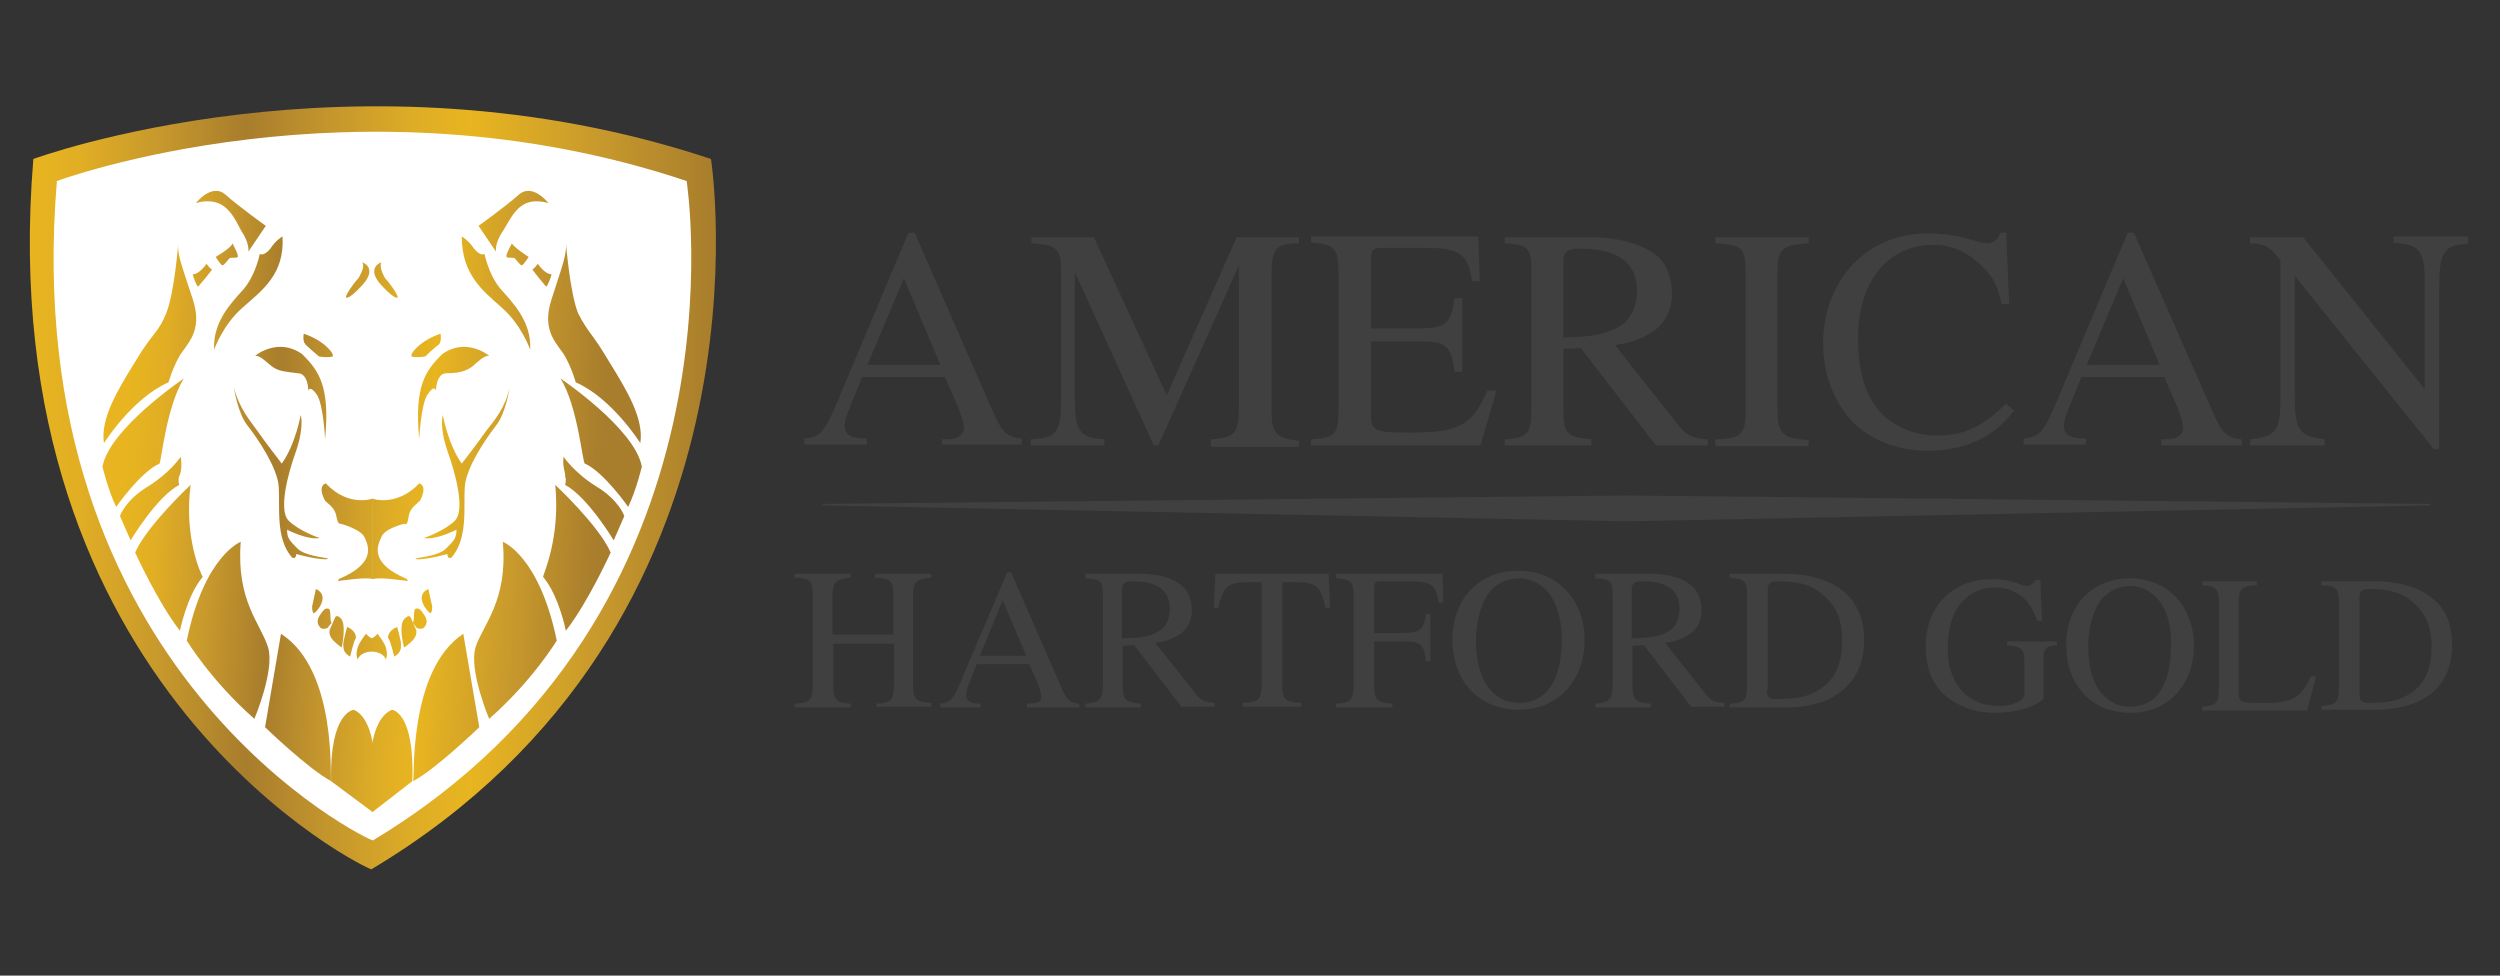 <svg width="41" height="16" viewBox="0 0 41 16" fill="none" xmlns="http://www.w3.org/2000/svg">
<rect x="0" y="0" width="41" height="16" fill="#333333" stroke="none"/>
<g clip-path="url(#clip0_9_1645)">
<g clip-path="url(#clip1_9_1645)">
<path d="M15.447 7.304V7.205C15.634 7.205 15.672 7.192 15.734 7.155C15.771 7.13 15.809 7.08 15.809 7.03C15.809 6.955 15.771 6.818 15.709 6.669L15.497 6.183H14.139L13.902 6.769C13.878 6.831 13.853 6.918 13.853 6.98C13.853 7.142 13.965 7.192 14.214 7.192V7.292H13.192V7.192C13.491 7.167 13.541 7.055 13.84 6.333L14.899 3.816H14.999L16.27 6.719C16.419 7.055 16.481 7.167 16.756 7.192V7.292H15.447V7.304ZM14.824 4.563L14.226 5.984H15.422L14.824 4.563Z" fill="#404041"/>
<path d="M19.858 7.304V7.205C20.269 7.18 20.318 7.092 20.318 6.669V4.352L18.998 7.304H18.923L17.627 4.464V6.519C17.627 7.092 17.715 7.18 18.113 7.205V7.304H16.905V7.205C17.328 7.18 17.403 7.105 17.403 6.519V4.476C17.403 4.077 17.341 4.015 16.917 3.99V3.891H17.939L19.135 6.482L20.281 3.891H21.303V3.99C20.929 3.99 20.854 4.077 20.854 4.476V6.744C20.854 7.105 20.929 7.192 21.303 7.23V7.329H19.858V7.304Z" fill="#404041"/>
<path d="M24.28 7.305H21.502V7.205C21.901 7.18 21.951 7.118 21.951 6.719V4.464C21.951 4.078 21.888 4.003 21.502 3.978V3.878H24.243L24.268 4.613H24.143C24.068 4.153 23.944 4.065 23.346 4.065H22.673C22.524 4.065 22.486 4.09 22.486 4.252V5.386H23.271C23.72 5.386 23.794 5.299 23.857 4.888H23.981V6.096H23.857C23.794 5.66 23.72 5.598 23.271 5.598H22.486V6.856C22.486 7.068 22.623 7.093 23.009 7.093H23.196C23.931 7.093 24.156 6.956 24.392 6.407H24.542L24.28 7.305Z" fill="#404041"/>
<path d="M27.158 7.304L25.925 5.71L25.639 5.722V6.719C25.639 7.117 25.701 7.167 26.099 7.205V7.304H24.679V7.205C25.065 7.18 25.115 7.117 25.115 6.656V4.464C25.115 4.077 25.078 4.015 24.679 3.99V3.891H26.087C26.573 3.891 26.947 4.015 27.171 4.19C27.345 4.327 27.42 4.588 27.42 4.813C27.42 5.261 27.134 5.56 26.486 5.66L27.52 6.968C27.669 7.155 27.781 7.192 28.006 7.205V7.304H27.158ZM25.639 5.535C26.137 5.523 26.311 5.485 26.548 5.361C26.735 5.261 26.847 5.024 26.847 4.775C26.847 4.314 26.548 4.077 25.9 4.077C25.726 4.077 25.639 4.115 25.639 4.289V5.535Z" fill="#404041"/>
<path d="M28.13 7.304V7.205C28.566 7.192 28.628 7.13 28.628 6.719V4.464C28.628 4.053 28.566 4.015 28.13 3.99V3.891H29.662V3.99C29.226 4.015 29.151 4.077 29.151 4.464V6.731C29.151 7.117 29.239 7.192 29.662 7.217V7.317H28.13V7.304Z" fill="#404041"/>
<path d="M33.026 6.731C32.727 7.155 32.229 7.392 31.618 7.392C31.145 7.392 30.696 7.23 30.397 6.931C30.086 6.619 29.899 6.146 29.899 5.635C29.899 5.124 30.073 4.688 30.36 4.364C30.696 4.003 31.132 3.828 31.618 3.828C31.817 3.828 32.029 3.853 32.229 3.903C32.341 3.928 32.503 3.99 32.59 3.99C32.69 3.99 32.777 3.928 32.802 3.816H32.901L32.951 4.987H32.827C32.764 4.7 32.69 4.551 32.553 4.414C32.328 4.177 32.054 4.015 31.718 4.015C30.933 4.015 30.472 4.651 30.472 5.535C30.472 6.108 30.597 6.507 30.846 6.769C31.07 7.005 31.406 7.142 31.768 7.142C32.229 7.142 32.515 6.993 32.901 6.619L33.026 6.731Z" fill="#404041"/>
<path d="M35.443 7.304V7.205C35.63 7.205 35.667 7.192 35.73 7.155C35.767 7.13 35.804 7.08 35.804 7.03C35.804 6.955 35.767 6.818 35.705 6.669L35.493 6.183H34.135L33.898 6.769C33.873 6.831 33.848 6.918 33.848 6.98C33.848 7.142 33.96 7.192 34.21 7.192V7.292H33.188V7.192C33.487 7.167 33.537 7.055 33.836 6.333L34.895 3.816H34.995L36.278 6.731C36.427 7.068 36.489 7.18 36.764 7.205V7.304H35.443ZM34.82 4.563L34.222 5.984H35.418L34.82 4.563Z" fill="#404041"/>
<path d="M40.489 3.991C40.29 4.015 40.215 4.028 40.153 4.078C40.053 4.165 40.003 4.277 40.003 4.688V7.367H39.916L37.636 4.526V6.532C37.636 7.068 37.723 7.155 38.122 7.205V7.305H36.901V7.205C37.325 7.155 37.399 7.08 37.399 6.532V4.265C37.225 4.053 37.15 3.991 36.901 3.991V3.891H37.773L39.766 6.383V4.626C39.766 4.364 39.741 4.202 39.667 4.115C39.58 4.015 39.48 4.003 39.255 3.978V3.878H40.477V3.991H40.489Z" fill="#404041"/>
<path d="M14.376 11.602V11.54C14.637 11.528 14.662 11.465 14.662 11.191V10.556H13.666V11.229C13.666 11.465 13.703 11.528 13.952 11.54V11.602H13.03V11.54C13.292 11.528 13.329 11.478 13.329 11.204V9.783C13.329 9.522 13.292 9.484 13.03 9.472V9.41H13.952V9.472C13.716 9.497 13.653 9.534 13.653 9.783V10.406H14.65V9.783C14.65 9.522 14.613 9.484 14.351 9.472V9.41H15.273V9.472C15.024 9.497 14.974 9.534 14.974 9.783V11.229C14.974 11.465 15.024 11.515 15.273 11.528V11.59H14.376V11.602Z" fill="#404041"/>
<path d="M16.843 11.602V11.54C16.967 11.54 16.98 11.528 17.029 11.515C17.054 11.503 17.079 11.465 17.079 11.44C17.079 11.391 17.054 11.303 17.017 11.204L16.88 10.892H16.02L15.871 11.266C15.858 11.303 15.846 11.366 15.846 11.403C15.846 11.503 15.921 11.54 16.083 11.54V11.602H15.422V11.54C15.609 11.515 15.647 11.453 15.834 10.992L16.519 9.385H16.581L17.391 11.241C17.478 11.453 17.528 11.528 17.702 11.54V11.602H16.843ZM16.444 9.846L16.07 10.755H16.83L16.444 9.846Z" fill="#404041"/>
<path d="M19.384 11.602L18.599 10.581L18.412 10.593V11.229C18.412 11.478 18.45 11.515 18.711 11.54V11.602H17.802V11.54C18.051 11.515 18.088 11.478 18.088 11.191V9.783C18.088 9.534 18.063 9.497 17.802 9.484V9.41H18.699C19.01 9.41 19.247 9.484 19.384 9.609C19.496 9.696 19.546 9.858 19.546 10.008C19.546 10.294 19.359 10.481 18.948 10.543L19.608 11.378C19.708 11.503 19.77 11.515 19.92 11.528V11.59H19.384V11.602ZM18.412 10.469C18.724 10.456 18.848 10.444 18.998 10.357C19.122 10.294 19.185 10.145 19.185 9.983C19.185 9.684 18.985 9.534 18.574 9.534C18.462 9.534 18.4 9.559 18.4 9.671V10.469H18.412Z" fill="#404041"/>
<path d="M21.739 9.97C21.664 9.609 21.577 9.547 21.228 9.547H21.029V11.229C21.029 11.478 21.078 11.515 21.34 11.528V11.59H20.381V11.528C20.655 11.515 20.692 11.478 20.692 11.179V9.547H20.493C20.144 9.547 20.057 9.609 19.982 9.97H19.907L19.932 9.41H21.788L21.813 9.97H21.739Z" fill="#404041"/>
<path d="M23.595 9.883C23.545 9.584 23.483 9.534 23.084 9.534H22.648C22.549 9.534 22.536 9.559 22.536 9.659V10.381H23.009C23.284 10.381 23.358 10.319 23.383 10.07H23.458V10.842H23.383C23.358 10.568 23.296 10.518 23.009 10.518H22.536V11.229C22.536 11.478 22.586 11.528 22.835 11.54V11.602H21.913V11.54C22.162 11.528 22.2 11.478 22.2 11.191V9.783C22.2 9.547 22.162 9.497 21.913 9.484V9.41H23.657L23.67 9.883H23.595Z" fill="#404041"/>
<path d="M24.903 11.64C24.268 11.64 23.819 11.179 23.819 10.494C23.819 9.821 24.255 9.36 24.903 9.36C25.551 9.36 25.987 9.846 25.987 10.494C25.987 11.179 25.539 11.64 24.903 11.64ZM25.314 9.634C25.19 9.534 25.065 9.484 24.903 9.484C24.729 9.484 24.554 9.559 24.43 9.709C24.293 9.871 24.206 10.195 24.206 10.506C24.206 10.905 24.305 11.191 24.505 11.378C24.617 11.478 24.766 11.528 24.916 11.528C25.078 11.528 25.227 11.478 25.339 11.366C25.526 11.191 25.613 10.88 25.613 10.481C25.613 10.107 25.501 9.796 25.314 9.634Z" fill="#404041"/>
<path d="M27.744 11.602L26.959 10.581L26.772 10.593V11.229C26.772 11.478 26.809 11.515 27.071 11.54V11.602H26.162V11.54C26.411 11.515 26.448 11.478 26.448 11.191V9.783C26.448 9.534 26.423 9.497 26.162 9.484V9.41H27.059C27.37 9.41 27.607 9.484 27.744 9.609C27.856 9.696 27.906 9.858 27.906 10.008C27.906 10.294 27.719 10.481 27.308 10.543L27.968 11.378C28.068 11.503 28.13 11.515 28.28 11.528V11.59H27.744V11.602ZM26.772 10.469C27.084 10.456 27.208 10.444 27.358 10.357C27.482 10.294 27.544 10.145 27.544 9.983C27.544 9.684 27.345 9.534 26.934 9.534C26.822 9.534 26.76 9.559 26.76 9.671V10.469H26.772Z" fill="#404041"/>
<path d="M29.251 9.41C29.675 9.41 30.011 9.509 30.248 9.709C30.46 9.896 30.572 10.157 30.572 10.494C30.572 10.892 30.422 11.191 30.123 11.391C29.924 11.528 29.625 11.602 29.289 11.602H28.367V11.54C28.628 11.528 28.653 11.478 28.653 11.229V9.783C28.653 9.522 28.616 9.497 28.367 9.472V9.41H29.251ZM28.977 11.316C28.977 11.428 29.002 11.465 29.139 11.465C29.476 11.465 29.662 11.428 29.862 11.291C30.098 11.141 30.211 10.88 30.211 10.506C30.211 10.157 30.111 9.933 29.899 9.759C29.7 9.584 29.5 9.534 29.164 9.534C29.04 9.534 28.99 9.559 28.99 9.671V11.316H28.977Z" fill="#404041"/>
<path d="M33.736 10.581C33.55 10.593 33.512 10.631 33.512 10.83V11.466C33.338 11.615 33.026 11.69 32.702 11.69C32.378 11.69 32.054 11.565 31.843 11.353C31.668 11.166 31.581 10.917 31.581 10.606C31.581 10.257 31.706 9.958 31.917 9.771C32.104 9.597 32.366 9.497 32.677 9.497C32.852 9.497 32.964 9.522 33.101 9.572C33.163 9.597 33.213 9.609 33.238 9.609C33.3 9.609 33.363 9.559 33.388 9.51H33.462L33.487 10.182H33.413C33.338 9.983 33.288 9.908 33.188 9.809C33.064 9.696 32.902 9.634 32.727 9.634C32.503 9.634 32.329 9.709 32.191 9.858C32.017 10.033 31.942 10.319 31.942 10.631C31.942 11.229 32.279 11.578 32.777 11.578C33.026 11.578 33.201 11.49 33.201 11.378V10.88C33.201 10.631 33.163 10.606 32.914 10.581V10.519H33.736V10.581Z" fill="#404041"/>
<path d="M34.932 11.69C34.309 11.69 33.886 11.241 33.886 10.581C33.886 9.933 34.309 9.484 34.932 9.484C35.555 9.484 35.979 9.958 35.979 10.581C35.979 11.254 35.543 11.69 34.932 11.69ZM35.319 9.758C35.206 9.659 35.082 9.609 34.932 9.609C34.758 9.609 34.596 9.684 34.471 9.821C34.334 9.983 34.247 10.282 34.247 10.593C34.247 10.967 34.334 11.266 34.534 11.44C34.646 11.54 34.783 11.59 34.932 11.59C35.094 11.59 35.231 11.54 35.343 11.44C35.518 11.266 35.605 10.967 35.605 10.593C35.617 10.207 35.505 9.908 35.319 9.758Z" fill="#404041"/>
<path d="M37.835 11.652H36.116V11.59C36.352 11.577 36.39 11.527 36.39 11.278V9.908C36.39 9.659 36.365 9.621 36.116 9.596V9.534H37.013V9.596C36.751 9.609 36.714 9.659 36.714 9.895V11.378C36.714 11.503 36.764 11.527 37 11.527H37.224C37.486 11.527 37.661 11.465 37.76 11.328C37.798 11.278 37.847 11.204 37.897 11.091H37.984L37.835 11.652Z" fill="#404041"/>
<path d="M38.944 9.534C39.355 9.534 39.679 9.634 39.903 9.821C40.115 9.995 40.215 10.244 40.215 10.581C40.215 10.954 40.065 11.266 39.779 11.44C39.579 11.565 39.293 11.64 38.969 11.64H38.072V11.577C38.321 11.565 38.358 11.515 38.358 11.266V9.895C38.358 9.646 38.321 9.609 38.072 9.596V9.534H38.944ZM38.695 11.378C38.695 11.49 38.72 11.527 38.844 11.527C39.168 11.527 39.343 11.49 39.542 11.366C39.766 11.216 39.878 10.967 39.878 10.606C39.878 10.269 39.779 10.057 39.579 9.883C39.392 9.721 39.193 9.659 38.869 9.659C38.745 9.659 38.695 9.684 38.695 9.796V11.378Z" fill="#404041"/>
<path d="M0.547 2.607C0.547 2.607 5.817 0.664 11.66 2.607C11.66 2.607 12.856 10.22 6.091 14.256C6.091 14.293 -0.176 11.328 0.547 2.607Z" fill="url(#paint0_linear_9_1645)"/>
<path d="M0.933 2.969C0.933 2.969 5.829 1.15 11.261 2.969C11.261 2.969 12.37 10.02 6.116 13.783C6.091 13.807 0.26 11.042 0.933 2.969Z" fill="white"/>
<path d="M8.994 3.33C8.994 3.33 8.732 2.994 8.508 3.193C8.284 3.392 7.848 3.704 7.848 3.704L8.134 4.127C8.134 4.127 8.109 3.99 8.246 3.791C8.396 3.567 8.508 3.193 8.994 3.33Z" fill="url(#paint1_linear_9_1645)"/>
<path d="M8.396 3.99C8.396 3.99 8.283 4.19 8.308 4.214C8.333 4.239 8.42 4.214 8.445 4.239C8.47 4.264 8.533 4.352 8.557 4.352C8.582 4.352 8.67 4.214 8.67 4.214C8.67 4.214 8.42 4.053 8.396 3.99Z" fill="url(#paint2_linear_9_1645)"/>
<path d="M8.819 4.327C8.819 4.327 8.757 4.414 8.732 4.414C8.732 4.439 8.956 4.7 8.956 4.7C8.981 4.7 9.043 4.526 9.043 4.501C9.081 4.476 8.994 4.563 8.819 4.327Z" fill="url(#paint3_linear_9_1645)"/>
<path d="M7.573 3.878C7.573 3.878 7.685 3.94 7.773 4.077C7.885 4.214 7.947 4.164 7.947 4.164C7.947 4.164 8.009 4.501 8.209 4.738C8.408 4.962 8.719 5.273 8.695 5.734C8.695 5.734 8.557 5.336 8.234 5.049C7.91 4.762 7.573 4.501 7.573 3.878Z" fill="url(#paint4_linear_9_1645)"/>
<path d="M7.224 5.473C7.224 5.473 7.249 5.585 7.2 5.647C7.112 5.709 6.975 5.846 6.975 5.846C6.975 5.846 6.838 5.871 6.751 5.846C6.714 5.809 6.888 5.585 7.224 5.473Z" fill="url(#paint5_linear_9_1645)"/>
<path d="M8.022 5.834C8.022 5.834 7.648 5.523 7.25 5.809C6.988 6.071 6.789 6.32 6.876 7.205C6.876 7.205 6.901 6.631 7.013 6.469C7.125 6.295 7.15 6.407 7.15 6.407C7.15 6.407 7.15 6.121 7.324 6.121C7.499 6.121 7.636 6.096 7.748 6.009C7.848 5.921 7.935 5.834 8.022 5.834Z" fill="url(#paint6_linear_9_1645)"/>
<path d="M8.358 6.357C8.358 6.357 8.296 6.781 8.134 6.98C7.96 7.205 7.648 7.666 7.623 7.977C7.598 8.288 7.685 8.837 7.399 9.148C7.399 9.148 7.337 9.173 7.337 9.086C7.337 9.086 7.025 9.173 6.851 9.173C6.676 9.148 7.162 9.148 7.312 8.999C7.449 8.862 7.486 8.824 7.486 8.687C7.486 8.687 7.15 8.862 6.95 8.824C6.95 8.824 7.287 8.712 7.461 8.538C7.636 8.363 7.461 7.74 7.349 7.429C7.237 7.117 7.237 6.893 7.262 6.806C7.262 6.806 7.349 7.292 7.573 7.603C7.573 7.603 7.86 7.23 7.972 7.068C8.109 6.893 8.283 6.694 8.358 6.357Z" fill="url(#paint7_linear_9_1645)"/>
<path d="M6.253 4.302C6.253 4.302 5.991 4.389 6.253 4.676C6.515 4.962 6.54 4.875 6.515 4.85C6.515 4.825 6.402 4.651 6.315 4.563C6.253 4.451 6.228 4.364 6.253 4.302Z" fill="url(#paint8_linear_9_1645)"/>
<path d="M9.28 3.965C9.28 3.965 9.343 4.788 9.48 5.136C9.654 5.473 9.704 5.448 9.991 5.934C10.277 6.395 10.564 6.868 10.501 7.267C10.501 7.267 10.04 6.532 9.442 6.27C9.442 6.27 9.38 6.046 9.268 5.847C9.156 5.647 8.869 5.448 9.044 4.912C9.218 4.364 9.305 4.165 9.28 3.965Z" fill="url(#paint9_linear_9_1645)"/>
<path d="M9.193 6.208C9.193 6.208 10.414 7.03 10.526 7.653C10.526 7.653 10.439 8.027 10.302 8.313C10.302 8.313 9.903 7.74 9.592 7.603C9.554 7.603 9.479 6.669 9.193 6.208Z" fill="url(#paint10_linear_9_1645)"/>
<path d="M9.243 7.491C9.243 7.491 9.417 7.753 9.778 7.977C10.152 8.201 10.239 8.463 10.239 8.463L10.065 8.862C10.065 8.862 9.641 8.152 9.268 7.952C9.268 7.952 9.293 7.865 9.268 7.815C9.28 7.753 9.218 7.666 9.243 7.491Z" fill="url(#paint11_linear_9_1645)"/>
<path d="M6.876 7.927C6.876 7.927 7.013 7.952 6.9 8.189C6.876 8.251 6.726 8.301 6.701 8.475C6.676 8.65 6.639 8.588 6.639 8.588C6.639 8.588 6.302 8.662 6.253 8.812C6.19 8.949 6.053 9.235 6.676 9.497C6.676 9.497 6.701 9.559 6.651 9.522C6.589 9.522 6.253 9.46 6.116 9.497V8.176C6.078 8.176 6.502 8.326 6.876 7.927Z" fill="url(#paint12_linear_9_1645)"/>
<path d="M6.427 11.64C6.427 11.64 6.801 11.665 6.763 12.811L6.103 13.322C6.116 13.322 5.891 11.876 6.427 11.64Z" fill="url(#paint13_linear_9_1645)"/>
<path d="M7.598 10.394L7.86 11.926C7.86 11.926 7.15 12.612 6.776 12.811C6.801 12.811 6.689 10.992 7.598 10.394Z" fill="url(#paint14_linear_9_1645)"/>
<path d="M8.246 8.886C8.246 8.886 8.844 9.11 9.131 10.506C9.131 10.506 8.732 11.166 8.022 11.789C8.022 11.789 7.686 10.992 7.798 10.618C7.91 10.257 8.334 9.858 8.246 8.886Z" fill="url(#paint15_linear_9_1645)"/>
<path d="M9.106 7.952C9.106 7.952 9.816 8.612 10.015 9.061C10.015 9.061 9.641 9.883 9.28 10.344C9.28 10.344 9.168 9.771 8.906 9.46C8.906 9.422 9.193 8.824 9.106 7.952Z" fill="url(#paint16_linear_9_1645)"/>
<path d="M6.053 10.481C6.053 10.481 6.116 10.481 6.191 10.394C6.191 10.394 6.303 10.531 6.328 10.618C6.352 10.706 6.352 10.755 6.328 10.818C6.328 10.818 6.303 10.681 6.041 10.681V10.481H6.053Z" fill="url(#paint17_linear_9_1645)"/>
<path d="M6.514 10.282C6.514 10.282 6.577 10.506 6.577 10.568C6.577 10.631 6.577 10.705 6.465 10.768C6.465 10.768 6.402 10.506 6.377 10.481C6.34 10.456 6.377 10.332 6.514 10.282Z" fill="url(#paint18_linear_9_1645)"/>
<path d="M6.652 10.132C6.652 10.132 6.714 10.07 6.739 10.132C6.764 10.194 6.826 10.332 6.826 10.332C6.826 10.332 6.851 10.419 6.764 10.506C6.677 10.593 6.627 10.618 6.627 10.618C6.627 10.618 6.515 10.219 6.652 10.132Z" fill="url(#paint19_linear_9_1645)"/>
<path d="M6.801 9.995C6.801 9.995 6.863 9.933 6.938 10.057C7.025 10.169 7 10.232 6.963 10.282C6.926 10.331 6.876 10.306 6.851 10.306C6.826 10.306 6.789 10.219 6.764 10.219C6.801 10.194 6.776 10.082 6.801 9.995Z" fill="url(#paint20_linear_9_1645)"/>
<path d="M7.025 9.659L7.088 9.945C7.088 9.97 7.088 10.032 7.063 10.057C7.025 10.057 6.776 9.771 7.025 9.659Z" fill="url(#paint21_linear_9_1645)"/>
<path d="M3.213 3.33C3.213 3.33 3.475 2.994 3.699 3.193C3.923 3.392 4.359 3.704 4.359 3.704L4.073 4.127C4.073 4.127 4.097 3.99 3.96 3.791C3.836 3.567 3.699 3.193 3.213 3.33Z" fill="url(#paint22_linear_9_1645)"/>
<path d="M3.811 3.99C3.811 3.99 3.923 4.19 3.898 4.214C3.873 4.239 3.786 4.214 3.761 4.239C3.736 4.264 3.674 4.352 3.649 4.352C3.624 4.352 3.537 4.214 3.537 4.214C3.537 4.214 3.811 4.053 3.811 3.99Z" fill="url(#paint23_linear_9_1645)"/>
<path d="M3.387 4.327C3.387 4.327 3.449 4.414 3.474 4.414C3.499 4.414 3.25 4.7 3.25 4.7C3.225 4.7 3.163 4.526 3.163 4.501C3.125 4.476 3.213 4.563 3.387 4.327Z" fill="url(#paint24_linear_9_1645)"/>
<path d="M4.633 3.878C4.633 3.878 4.521 3.94 4.434 4.077C4.322 4.214 4.26 4.164 4.26 4.164C4.26 4.164 4.197 4.501 3.998 4.738C3.799 4.962 3.487 5.273 3.512 5.734C3.512 5.734 3.649 5.336 3.973 5.049C4.297 4.762 4.671 4.501 4.633 3.878Z" fill="url(#paint25_linear_9_1645)"/>
<path d="M4.982 5.473C4.982 5.473 4.957 5.585 5.007 5.647C5.069 5.709 5.231 5.846 5.231 5.846C5.231 5.846 5.368 5.871 5.455 5.846C5.493 5.809 5.318 5.585 4.982 5.473Z" fill="url(#paint26_linear_9_1645)"/>
<path d="M4.185 5.834C4.185 5.834 4.558 5.523 4.957 5.809C5.219 6.071 5.418 6.32 5.331 7.205C5.331 7.205 5.306 6.631 5.194 6.469C5.082 6.308 5.057 6.407 5.057 6.407C5.057 6.407 5.057 6.121 4.882 6.121C4.708 6.096 4.571 6.096 4.459 6.009C4.347 5.921 4.272 5.834 4.185 5.834Z" fill="url(#paint27_linear_9_1645)"/>
<path d="M3.836 6.357C3.836 6.357 3.898 6.781 4.06 6.98C4.235 7.205 4.546 7.666 4.571 7.977C4.596 8.288 4.509 8.837 4.795 9.148C4.795 9.148 4.858 9.173 4.858 9.086C4.858 9.086 5.169 9.173 5.343 9.173C5.518 9.148 5.032 9.148 4.882 8.999C4.745 8.862 4.708 8.824 4.708 8.687C4.708 8.687 5.044 8.862 5.244 8.824C5.244 8.824 4.907 8.712 4.733 8.538C4.559 8.363 4.733 7.74 4.845 7.429C4.957 7.117 4.957 6.893 4.932 6.806C4.932 6.806 4.845 7.292 4.621 7.603C4.621 7.603 4.334 7.23 4.222 7.068C4.098 6.893 3.923 6.694 3.836 6.357Z" fill="url(#paint28_linear_9_1645)"/>
<path d="M5.942 4.302C5.942 4.302 6.203 4.389 5.942 4.676C5.68 4.962 5.655 4.875 5.68 4.85C5.68 4.825 5.792 4.651 5.879 4.563C5.942 4.451 5.979 4.364 5.942 4.302Z" fill="url(#paint29_linear_9_1645)"/>
<path d="M2.926 3.965C2.926 3.965 2.864 4.788 2.727 5.136C2.59 5.473 2.503 5.448 2.216 5.934C1.93 6.395 1.643 6.868 1.705 7.267C1.705 7.267 2.166 6.532 2.764 6.27C2.764 6.27 2.827 6.046 2.939 5.847C3.051 5.647 3.337 5.448 3.163 4.912C2.964 4.302 2.901 4.165 2.926 3.965Z" fill="url(#paint30_linear_9_1645)"/>
<path d="M3.014 6.208C3.014 6.208 1.793 7.03 1.681 7.653C1.681 7.653 1.768 8.027 1.905 8.313C1.905 8.313 2.304 7.74 2.615 7.603C2.64 7.603 2.727 6.669 3.014 6.208Z" fill="url(#paint31_linear_9_1645)"/>
<path d="M2.964 7.491C2.964 7.491 2.79 7.753 2.428 7.977C2.054 8.201 1.967 8.463 1.967 8.463L2.142 8.862C2.142 8.862 2.565 8.152 2.939 7.952C2.939 7.952 2.914 7.865 2.939 7.815C2.964 7.753 2.989 7.666 2.964 7.491Z" fill="url(#paint32_linear_9_1645)"/>
<path d="M5.343 7.927C5.343 7.927 5.206 7.952 5.319 8.189C5.343 8.251 5.493 8.301 5.518 8.475C5.543 8.612 5.58 8.588 5.58 8.588C5.58 8.588 5.917 8.675 5.979 8.812C6.041 8.949 6.178 9.235 5.555 9.497C5.555 9.497 5.53 9.559 5.58 9.522C5.642 9.522 5.979 9.46 6.116 9.497V8.176C6.116 8.176 5.717 8.326 5.343 7.927Z" fill="url(#paint33_linear_9_1645)"/>
<path d="M5.804 11.64C5.804 11.64 5.405 11.665 5.43 12.811L6.116 13.322C6.116 13.322 6.315 11.876 5.804 11.64Z" fill="url(#paint34_linear_9_1645)"/>
<path d="M4.608 10.394L4.347 11.926C4.347 11.926 5.057 12.612 5.431 12.811C5.406 12.811 5.543 10.992 4.608 10.394Z" fill="url(#paint35_linear_9_1645)"/>
<path d="M3.948 8.886C3.948 8.886 3.35 9.11 3.063 10.506C3.063 10.506 3.462 11.166 4.172 11.789C4.172 11.789 4.509 10.992 4.397 10.618C4.272 10.219 3.873 9.858 3.948 8.886Z" fill="url(#paint36_linear_9_1645)"/>
<path d="M3.126 7.952C3.126 7.952 2.416 8.612 2.216 9.061C2.216 9.061 2.59 9.883 2.951 10.344C2.951 10.344 3.063 9.771 3.325 9.46C3.3 9.422 3.014 8.824 3.126 7.952Z" fill="url(#paint37_linear_9_1645)"/>
<path d="M6.14 10.481C6.14 10.481 6.078 10.481 6.003 10.394C6.003 10.394 5.891 10.531 5.866 10.618C5.841 10.706 5.841 10.755 5.866 10.818C5.866 10.818 5.891 10.681 6.153 10.681V10.481H6.14Z" fill="url(#paint38_linear_9_1645)"/>
<path d="M5.692 10.282C5.692 10.282 5.63 10.506 5.63 10.568C5.63 10.631 5.63 10.705 5.742 10.768C5.742 10.768 5.804 10.506 5.829 10.481C5.854 10.456 5.829 10.332 5.692 10.282Z" fill="url(#paint39_linear_9_1645)"/>
<path d="M5.58 10.132C5.58 10.132 5.518 10.07 5.493 10.132C5.468 10.194 5.406 10.332 5.406 10.332C5.406 10.332 5.381 10.419 5.468 10.506C5.555 10.593 5.605 10.618 5.605 10.618C5.605 10.618 5.692 10.219 5.58 10.132Z" fill="url(#paint40_linear_9_1645)"/>
<path d="M5.406 9.995C5.406 9.995 5.343 9.933 5.269 10.057C5.181 10.169 5.206 10.232 5.244 10.282C5.281 10.331 5.331 10.306 5.356 10.306C5.381 10.306 5.418 10.219 5.443 10.219C5.406 10.194 5.431 10.082 5.406 9.995Z" fill="url(#paint41_linear_9_1645)"/>
<path d="M5.181 9.659L5.119 9.945C5.119 9.97 5.119 10.032 5.144 10.057C5.181 10.057 5.431 9.771 5.181 9.659Z" fill="url(#paint42_linear_9_1645)"/>
<path d="M39.853 8.288L26.672 8.55L13.491 8.288V8.264L26.672 8.126L39.853 8.264V8.288Z" fill="#404041"/>
</g>
</g>
<defs>
<linearGradient id="paint0_linear_9_1645" x1="0.488" y1="8.005" x2="11.739" y2="8.005" gradientUnits="userSpaceOnUse">
<stop stop-color="#E8B520"/>
<stop offset="0.072" stop-color="#E1AE24"/>
<stop offset="0.186" stop-color="#C8992C"/>
<stop offset="0.316" stop-color="#A87D2C"/>
<stop offset="0.423" stop-color="#C1932D"/>
<stop offset="0.562" stop-color="#DEAD26"/>
<stop offset="0.642" stop-color="#E8B520"/>
<stop offset="0.818" stop-color="#CA9B2C"/>
<stop offset="1" stop-color="#A87D2C"/>
</linearGradient>
<linearGradient id="paint1_linear_9_1645" x1="2.266" y1="3.318" x2="10.059" y2="3.717" gradientUnits="userSpaceOnUse">
<stop stop-color="#E8B520"/>
<stop offset="0.072" stop-color="#E1AE24"/>
<stop offset="0.186" stop-color="#C8992C"/>
<stop offset="0.316" stop-color="#A87D2C"/>
<stop offset="0.423" stop-color="#C1932D"/>
<stop offset="0.562" stop-color="#DEAD26"/>
<stop offset="0.642" stop-color="#E8B520"/>
<stop offset="0.818" stop-color="#CA9B2C"/>
<stop offset="1" stop-color="#A87D2C"/>
</linearGradient>
<linearGradient id="paint2_linear_9_1645" x1="2.238" y1="3.856" x2="10.031" y2="4.255" gradientUnits="userSpaceOnUse">
<stop stop-color="#E8B520"/>
<stop offset="0.072" stop-color="#E1AE24"/>
<stop offset="0.186" stop-color="#C8992C"/>
<stop offset="0.316" stop-color="#A87D2C"/>
<stop offset="0.423" stop-color="#C1932D"/>
<stop offset="0.562" stop-color="#DEAD26"/>
<stop offset="0.642" stop-color="#E8B520"/>
<stop offset="0.818" stop-color="#CA9B2C"/>
<stop offset="1" stop-color="#A87D2C"/>
</linearGradient>
<linearGradient id="paint3_linear_9_1645" x1="2.222" y1="4.176" x2="10.014" y2="4.574" gradientUnits="userSpaceOnUse">
<stop stop-color="#E8B520"/>
<stop offset="0.072" stop-color="#E1AE24"/>
<stop offset="0.186" stop-color="#C8992C"/>
<stop offset="0.316" stop-color="#A87D2C"/>
<stop offset="0.423" stop-color="#C1932D"/>
<stop offset="0.562" stop-color="#DEAD26"/>
<stop offset="0.642" stop-color="#E8B520"/>
<stop offset="0.818" stop-color="#CA9B2C"/>
<stop offset="1" stop-color="#A87D2C"/>
</linearGradient>
<linearGradient id="paint4_linear_9_1645" x1="2.205" y1="4.499" x2="9.998" y2="4.897" gradientUnits="userSpaceOnUse">
<stop stop-color="#E8B520"/>
<stop offset="0.072" stop-color="#E1AE24"/>
<stop offset="0.186" stop-color="#C8992C"/>
<stop offset="0.316" stop-color="#A87D2C"/>
<stop offset="0.423" stop-color="#C1932D"/>
<stop offset="0.562" stop-color="#DEAD26"/>
<stop offset="0.642" stop-color="#E8B520"/>
<stop offset="0.818" stop-color="#CA9B2C"/>
<stop offset="1" stop-color="#A87D2C"/>
</linearGradient>
<linearGradient id="paint5_linear_9_1645" x1="2.158" y1="5.412" x2="9.951" y2="5.811" gradientUnits="userSpaceOnUse">
<stop stop-color="#E8B520"/>
<stop offset="0.072" stop-color="#E1AE24"/>
<stop offset="0.186" stop-color="#C8992C"/>
<stop offset="0.316" stop-color="#A87D2C"/>
<stop offset="0.423" stop-color="#C1932D"/>
<stop offset="0.562" stop-color="#DEAD26"/>
<stop offset="0.642" stop-color="#E8B520"/>
<stop offset="0.818" stop-color="#CA9B2C"/>
<stop offset="1" stop-color="#A87D2C"/>
</linearGradient>
<linearGradient id="paint6_linear_9_1645" x1="2.119" y1="6.186" x2="9.912" y2="6.585" gradientUnits="userSpaceOnUse">
<stop stop-color="#E8B520"/>
<stop offset="0.072" stop-color="#E1AE24"/>
<stop offset="0.186" stop-color="#C8992C"/>
<stop offset="0.316" stop-color="#A87D2C"/>
<stop offset="0.423" stop-color="#C1932D"/>
<stop offset="0.562" stop-color="#DEAD26"/>
<stop offset="0.642" stop-color="#E8B520"/>
<stop offset="0.818" stop-color="#CA9B2C"/>
<stop offset="1" stop-color="#A87D2C"/>
</linearGradient>
<linearGradient id="paint7_linear_9_1645" x1="2.053" y1="7.477" x2="9.846" y2="7.875" gradientUnits="userSpaceOnUse">
<stop stop-color="#E8B520"/>
<stop offset="0.072" stop-color="#E1AE24"/>
<stop offset="0.186" stop-color="#C8992C"/>
<stop offset="0.316" stop-color="#A87D2C"/>
<stop offset="0.423" stop-color="#C1932D"/>
<stop offset="0.562" stop-color="#DEAD26"/>
<stop offset="0.642" stop-color="#E8B520"/>
<stop offset="0.818" stop-color="#CA9B2C"/>
<stop offset="1" stop-color="#A87D2C"/>
</linearGradient>
<linearGradient id="paint8_linear_9_1645" x1="2.212" y1="4.378" x2="10.004" y2="4.776" gradientUnits="userSpaceOnUse">
<stop stop-color="#E8B520"/>
<stop offset="0.072" stop-color="#E1AE24"/>
<stop offset="0.186" stop-color="#C8992C"/>
<stop offset="0.316" stop-color="#A87D2C"/>
<stop offset="0.423" stop-color="#C1932D"/>
<stop offset="0.562" stop-color="#DEAD26"/>
<stop offset="0.642" stop-color="#E8B520"/>
<stop offset="0.818" stop-color="#CA9B2C"/>
<stop offset="1" stop-color="#A87D2C"/>
</linearGradient>
<linearGradient id="paint9_linear_9_1645" x1="2.169" y1="5.218" x2="9.961" y2="5.616" gradientUnits="userSpaceOnUse">
<stop stop-color="#E8B520"/>
<stop offset="0.072" stop-color="#E1AE24"/>
<stop offset="0.186" stop-color="#C8992C"/>
<stop offset="0.316" stop-color="#A87D2C"/>
<stop offset="0.423" stop-color="#C1932D"/>
<stop offset="0.562" stop-color="#DEAD26"/>
<stop offset="0.642" stop-color="#E8B520"/>
<stop offset="0.818" stop-color="#CA9B2C"/>
<stop offset="1" stop-color="#A87D2C"/>
</linearGradient>
<linearGradient id="paint10_linear_9_1645" x1="2.084" y1="6.871" x2="9.877" y2="7.27" gradientUnits="userSpaceOnUse">
<stop stop-color="#E8B520"/>
<stop offset="0.072" stop-color="#E1AE24"/>
<stop offset="0.186" stop-color="#C8992C"/>
<stop offset="0.316" stop-color="#A87D2C"/>
<stop offset="0.423" stop-color="#C1932D"/>
<stop offset="0.562" stop-color="#DEAD26"/>
<stop offset="0.642" stop-color="#E8B520"/>
<stop offset="0.818" stop-color="#CA9B2C"/>
<stop offset="1" stop-color="#A87D2C"/>
</linearGradient>
<linearGradient id="paint11_linear_9_1645" x1="2.037" y1="7.784" x2="9.83" y2="8.182" gradientUnits="userSpaceOnUse">
<stop stop-color="#E8B520"/>
<stop offset="0.072" stop-color="#E1AE24"/>
<stop offset="0.186" stop-color="#C8992C"/>
<stop offset="0.316" stop-color="#A87D2C"/>
<stop offset="0.423" stop-color="#C1932D"/>
<stop offset="0.562" stop-color="#DEAD26"/>
<stop offset="0.642" stop-color="#E8B520"/>
<stop offset="0.818" stop-color="#CA9B2C"/>
<stop offset="1" stop-color="#A87D2C"/>
</linearGradient>
<linearGradient id="paint12_linear_9_1645" x1="2.001" y1="8.482" x2="9.794" y2="8.88" gradientUnits="userSpaceOnUse">
<stop stop-color="#E8B520"/>
<stop offset="0.072" stop-color="#E1AE24"/>
<stop offset="0.186" stop-color="#C8992C"/>
<stop offset="0.316" stop-color="#A87D2C"/>
<stop offset="0.423" stop-color="#C1932D"/>
<stop offset="0.562" stop-color="#DEAD26"/>
<stop offset="0.642" stop-color="#E8B520"/>
<stop offset="0.818" stop-color="#CA9B2C"/>
<stop offset="1" stop-color="#A87D2C"/>
</linearGradient>
<linearGradient id="paint13_linear_9_1645" x1="1.834" y1="12.258" x2="9.579" y2="12.654" gradientUnits="userSpaceOnUse">
<stop stop-color="#E8B520"/>
<stop offset="0.072" stop-color="#E1AE24"/>
<stop offset="0.186" stop-color="#C8992C"/>
<stop offset="0.316" stop-color="#A87D2C"/>
<stop offset="0.423" stop-color="#C1932D"/>
<stop offset="0.562" stop-color="#DEAD26"/>
<stop offset="0.642" stop-color="#E8B520"/>
<stop offset="0.818" stop-color="#CA9B2C"/>
<stop offset="1" stop-color="#A87D2C"/>
</linearGradient>
<linearGradient id="paint14_linear_9_1645" x1="1.856" y1="11.33" x2="9.648" y2="11.729" gradientUnits="userSpaceOnUse">
<stop stop-color="#E8B520"/>
<stop offset="0.072" stop-color="#E1AE24"/>
<stop offset="0.186" stop-color="#C8992C"/>
<stop offset="0.316" stop-color="#A87D2C"/>
<stop offset="0.423" stop-color="#C1932D"/>
<stop offset="0.562" stop-color="#DEAD26"/>
<stop offset="0.642" stop-color="#E8B520"/>
<stop offset="0.818" stop-color="#CA9B2C"/>
<stop offset="1" stop-color="#A87D2C"/>
</linearGradient>
<linearGradient id="paint15_linear_9_1645" x1="1.923" y1="10.018" x2="9.716" y2="10.417" gradientUnits="userSpaceOnUse">
<stop stop-color="#E8B520"/>
<stop offset="0.072" stop-color="#E1AE24"/>
<stop offset="0.186" stop-color="#C8992C"/>
<stop offset="0.316" stop-color="#A87D2C"/>
<stop offset="0.423" stop-color="#C1932D"/>
<stop offset="0.562" stop-color="#DEAD26"/>
<stop offset="0.642" stop-color="#E8B520"/>
<stop offset="0.818" stop-color="#CA9B2C"/>
<stop offset="1" stop-color="#A87D2C"/>
</linearGradient>
<linearGradient id="paint16_linear_9_1645" x1="1.986" y1="8.773" x2="9.779" y2="9.171" gradientUnits="userSpaceOnUse">
<stop stop-color="#E8B520"/>
<stop offset="0.072" stop-color="#E1AE24"/>
<stop offset="0.186" stop-color="#C8992C"/>
<stop offset="0.316" stop-color="#A87D2C"/>
<stop offset="0.423" stop-color="#C1932D"/>
<stop offset="0.562" stop-color="#DEAD26"/>
<stop offset="0.642" stop-color="#E8B520"/>
<stop offset="0.818" stop-color="#CA9B2C"/>
<stop offset="1" stop-color="#A87D2C"/>
</linearGradient>
<linearGradient id="paint17_linear_9_1645" x1="1.904" y1="10.383" x2="9.697" y2="10.782" gradientUnits="userSpaceOnUse">
<stop stop-color="#E8B520"/>
<stop offset="0.072" stop-color="#E1AE24"/>
<stop offset="0.186" stop-color="#C8992C"/>
<stop offset="0.316" stop-color="#A87D2C"/>
<stop offset="0.423" stop-color="#C1932D"/>
<stop offset="0.562" stop-color="#DEAD26"/>
<stop offset="0.642" stop-color="#E8B520"/>
<stop offset="0.818" stop-color="#CA9B2C"/>
<stop offset="1" stop-color="#A87D2C"/>
</linearGradient>
<linearGradient id="paint18_linear_9_1645" x1="1.909" y1="10.287" x2="9.702" y2="10.686" gradientUnits="userSpaceOnUse">
<stop stop-color="#E8B520"/>
<stop offset="0.072" stop-color="#E1AE24"/>
<stop offset="0.186" stop-color="#C8992C"/>
<stop offset="0.316" stop-color="#A87D2C"/>
<stop offset="0.423" stop-color="#C1932D"/>
<stop offset="0.562" stop-color="#DEAD26"/>
<stop offset="0.642" stop-color="#E8B520"/>
<stop offset="0.818" stop-color="#CA9B2C"/>
<stop offset="1" stop-color="#A87D2C"/>
</linearGradient>
<linearGradient id="paint19_linear_9_1645" x1="1.918" y1="10.123" x2="9.71" y2="10.522" gradientUnits="userSpaceOnUse">
<stop stop-color="#E8B520"/>
<stop offset="0.072" stop-color="#E1AE24"/>
<stop offset="0.186" stop-color="#C8992C"/>
<stop offset="0.316" stop-color="#A87D2C"/>
<stop offset="0.423" stop-color="#C1932D"/>
<stop offset="0.562" stop-color="#DEAD26"/>
<stop offset="0.642" stop-color="#E8B520"/>
<stop offset="0.818" stop-color="#CA9B2C"/>
<stop offset="1" stop-color="#A87D2C"/>
</linearGradient>
<linearGradient id="paint20_linear_9_1645" x1="1.929" y1="9.895" x2="9.722" y2="10.293" gradientUnits="userSpaceOnUse">
<stop stop-color="#E8B520"/>
<stop offset="0.072" stop-color="#E1AE24"/>
<stop offset="0.186" stop-color="#C8992C"/>
<stop offset="0.316" stop-color="#A87D2C"/>
<stop offset="0.423" stop-color="#C1932D"/>
<stop offset="0.562" stop-color="#DEAD26"/>
<stop offset="0.642" stop-color="#E8B520"/>
<stop offset="0.818" stop-color="#CA9B2C"/>
<stop offset="1" stop-color="#A87D2C"/>
</linearGradient>
<linearGradient id="paint21_linear_9_1645" x1="1.945" y1="9.592" x2="9.738" y2="9.99" gradientUnits="userSpaceOnUse">
<stop stop-color="#E8B520"/>
<stop offset="0.072" stop-color="#E1AE24"/>
<stop offset="0.186" stop-color="#C8992C"/>
<stop offset="0.316" stop-color="#A87D2C"/>
<stop offset="0.423" stop-color="#C1932D"/>
<stop offset="0.562" stop-color="#DEAD26"/>
<stop offset="0.642" stop-color="#E8B520"/>
<stop offset="0.818" stop-color="#CA9B2C"/>
<stop offset="1" stop-color="#A87D2C"/>
</linearGradient>
<linearGradient id="paint22_linear_9_1645" x1="2.254" y1="3.553" x2="10.046" y2="3.951" gradientUnits="userSpaceOnUse">
<stop stop-color="#E8B520"/>
<stop offset="0.072" stop-color="#E1AE24"/>
<stop offset="0.186" stop-color="#C8992C"/>
<stop offset="0.316" stop-color="#A87D2C"/>
<stop offset="0.423" stop-color="#C1932D"/>
<stop offset="0.562" stop-color="#DEAD26"/>
<stop offset="0.642" stop-color="#E8B520"/>
<stop offset="0.818" stop-color="#CA9B2C"/>
<stop offset="1" stop-color="#A87D2C"/>
</linearGradient>
<linearGradient id="paint23_linear_9_1645" x1="2.226" y1="4.099" x2="10.018" y2="4.497" gradientUnits="userSpaceOnUse">
<stop stop-color="#E8B520"/>
<stop offset="0.072" stop-color="#E1AE24"/>
<stop offset="0.186" stop-color="#C8992C"/>
<stop offset="0.316" stop-color="#A87D2C"/>
<stop offset="0.423" stop-color="#C1932D"/>
<stop offset="0.562" stop-color="#DEAD26"/>
<stop offset="0.642" stop-color="#E8B520"/>
<stop offset="0.818" stop-color="#CA9B2C"/>
<stop offset="1" stop-color="#A87D2C"/>
</linearGradient>
<linearGradient id="paint24_linear_9_1645" x1="2.207" y1="4.46" x2="10" y2="4.859" gradientUnits="userSpaceOnUse">
<stop stop-color="#E8B520"/>
<stop offset="0.072" stop-color="#E1AE24"/>
<stop offset="0.186" stop-color="#C8992C"/>
<stop offset="0.316" stop-color="#A87D2C"/>
<stop offset="0.423" stop-color="#C1932D"/>
<stop offset="0.562" stop-color="#DEAD26"/>
<stop offset="0.642" stop-color="#E8B520"/>
<stop offset="0.818" stop-color="#CA9B2C"/>
<stop offset="1" stop-color="#A87D2C"/>
</linearGradient>
<linearGradient id="paint25_linear_9_1645" x1="2.195" y1="4.705" x2="9.988" y2="5.103" gradientUnits="userSpaceOnUse">
<stop stop-color="#E8B520"/>
<stop offset="0.072" stop-color="#E1AE24"/>
<stop offset="0.186" stop-color="#C8992C"/>
<stop offset="0.316" stop-color="#A87D2C"/>
<stop offset="0.423" stop-color="#C1932D"/>
<stop offset="0.562" stop-color="#DEAD26"/>
<stop offset="0.642" stop-color="#E8B520"/>
<stop offset="0.818" stop-color="#CA9B2C"/>
<stop offset="1" stop-color="#A87D2C"/>
</linearGradient>
<linearGradient id="paint26_linear_9_1645" x1="2.153" y1="5.507" x2="9.946" y2="5.906" gradientUnits="userSpaceOnUse">
<stop stop-color="#E8B520"/>
<stop offset="0.072" stop-color="#E1AE24"/>
<stop offset="0.186" stop-color="#C8992C"/>
<stop offset="0.316" stop-color="#A87D2C"/>
<stop offset="0.423" stop-color="#C1932D"/>
<stop offset="0.562" stop-color="#DEAD26"/>
<stop offset="0.642" stop-color="#E8B520"/>
<stop offset="0.818" stop-color="#CA9B2C"/>
<stop offset="1" stop-color="#A87D2C"/>
</linearGradient>
<linearGradient id="paint27_linear_9_1645" x1="2.113" y1="6.303" x2="9.906" y2="6.702" gradientUnits="userSpaceOnUse">
<stop stop-color="#E8B520"/>
<stop offset="0.072" stop-color="#E1AE24"/>
<stop offset="0.186" stop-color="#C8992C"/>
<stop offset="0.316" stop-color="#A87D2C"/>
<stop offset="0.423" stop-color="#C1932D"/>
<stop offset="0.562" stop-color="#DEAD26"/>
<stop offset="0.642" stop-color="#E8B520"/>
<stop offset="0.818" stop-color="#CA9B2C"/>
<stop offset="1" stop-color="#A87D2C"/>
</linearGradient>
<linearGradient id="paint28_linear_9_1645" x1="2.045" y1="7.632" x2="9.838" y2="8.031" gradientUnits="userSpaceOnUse">
<stop stop-color="#E8B520"/>
<stop offset="0.072" stop-color="#E1AE24"/>
<stop offset="0.186" stop-color="#C8992C"/>
<stop offset="0.316" stop-color="#A87D2C"/>
<stop offset="0.423" stop-color="#C1932D"/>
<stop offset="0.562" stop-color="#DEAD26"/>
<stop offset="0.642" stop-color="#E8B520"/>
<stop offset="0.818" stop-color="#CA9B2C"/>
<stop offset="1" stop-color="#A87D2C"/>
</linearGradient>
<linearGradient id="paint29_linear_9_1645" x1="2.21" y1="4.406" x2="10.003" y2="4.805" gradientUnits="userSpaceOnUse">
<stop stop-color="#E8B520"/>
<stop offset="0.072" stop-color="#E1AE24"/>
<stop offset="0.186" stop-color="#C8992C"/>
<stop offset="0.316" stop-color="#A87D2C"/>
<stop offset="0.423" stop-color="#C1932D"/>
<stop offset="0.562" stop-color="#DEAD26"/>
<stop offset="0.642" stop-color="#E8B520"/>
<stop offset="0.818" stop-color="#CA9B2C"/>
<stop offset="1" stop-color="#A87D2C"/>
</linearGradient>
<linearGradient id="paint30_linear_9_1645" x1="2.149" y1="5.604" x2="9.941" y2="6.003" gradientUnits="userSpaceOnUse">
<stop stop-color="#E8B520"/>
<stop offset="0.072" stop-color="#E1AE24"/>
<stop offset="0.186" stop-color="#C8992C"/>
<stop offset="0.316" stop-color="#A87D2C"/>
<stop offset="0.423" stop-color="#C1932D"/>
<stop offset="0.562" stop-color="#DEAD26"/>
<stop offset="0.642" stop-color="#E8B520"/>
<stop offset="0.818" stop-color="#CA9B2C"/>
<stop offset="1" stop-color="#A87D2C"/>
</linearGradient>
<linearGradient id="paint31_linear_9_1645" x1="2.065" y1="7.243" x2="9.858" y2="7.642" gradientUnits="userSpaceOnUse">
<stop stop-color="#E8B520"/>
<stop offset="0.072" stop-color="#E1AE24"/>
<stop offset="0.186" stop-color="#C8992C"/>
<stop offset="0.316" stop-color="#A87D2C"/>
<stop offset="0.423" stop-color="#C1932D"/>
<stop offset="0.562" stop-color="#DEAD26"/>
<stop offset="0.642" stop-color="#E8B520"/>
<stop offset="0.818" stop-color="#CA9B2C"/>
<stop offset="1" stop-color="#A87D2C"/>
</linearGradient>
<linearGradient id="paint32_linear_9_1645" x1="2.019" y1="8.147" x2="9.812" y2="8.546" gradientUnits="userSpaceOnUse">
<stop stop-color="#E8B520"/>
<stop offset="0.072" stop-color="#E1AE24"/>
<stop offset="0.186" stop-color="#C8992C"/>
<stop offset="0.316" stop-color="#A87D2C"/>
<stop offset="0.423" stop-color="#C1932D"/>
<stop offset="0.562" stop-color="#DEAD26"/>
<stop offset="0.642" stop-color="#E8B520"/>
<stop offset="0.818" stop-color="#CA9B2C"/>
<stop offset="1" stop-color="#A87D2C"/>
</linearGradient>
<linearGradient id="paint33_linear_9_1645" x1="1.998" y1="8.549" x2="9.791" y2="8.948" gradientUnits="userSpaceOnUse">
<stop stop-color="#E8B520"/>
<stop offset="0.072" stop-color="#E1AE24"/>
<stop offset="0.186" stop-color="#C8992C"/>
<stop offset="0.316" stop-color="#A87D2C"/>
<stop offset="0.423" stop-color="#C1932D"/>
<stop offset="0.562" stop-color="#DEAD26"/>
<stop offset="0.642" stop-color="#E8B520"/>
<stop offset="0.818" stop-color="#CA9B2C"/>
<stop offset="1" stop-color="#A87D2C"/>
</linearGradient>
<linearGradient id="paint34_linear_9_1645" x1="1.609" y1="12.262" x2="9.756" y2="12.679" gradientUnits="userSpaceOnUse">
<stop stop-color="#E8B520"/>
<stop offset="0.072" stop-color="#E1AE24"/>
<stop offset="0.186" stop-color="#C8992C"/>
<stop offset="0.316" stop-color="#A87D2C"/>
<stop offset="0.423" stop-color="#C1932D"/>
<stop offset="0.562" stop-color="#DEAD26"/>
<stop offset="0.642" stop-color="#E8B520"/>
<stop offset="0.818" stop-color="#CA9B2C"/>
<stop offset="1" stop-color="#A87D2C"/>
</linearGradient>
<linearGradient id="paint35_linear_9_1645" x1="1.85" y1="11.441" x2="9.643" y2="11.839" gradientUnits="userSpaceOnUse">
<stop stop-color="#E8B520"/>
<stop offset="0.072" stop-color="#E1AE24"/>
<stop offset="0.186" stop-color="#C8992C"/>
<stop offset="0.316" stop-color="#A87D2C"/>
<stop offset="0.423" stop-color="#C1932D"/>
<stop offset="0.562" stop-color="#DEAD26"/>
<stop offset="0.642" stop-color="#E8B520"/>
<stop offset="0.818" stop-color="#CA9B2C"/>
<stop offset="1" stop-color="#A87D2C"/>
</linearGradient>
<linearGradient id="paint36_linear_9_1645" x1="1.912" y1="10.226" x2="9.705" y2="10.624" gradientUnits="userSpaceOnUse">
<stop stop-color="#E8B520"/>
<stop offset="0.072" stop-color="#E1AE24"/>
<stop offset="0.186" stop-color="#C8992C"/>
<stop offset="0.316" stop-color="#A87D2C"/>
<stop offset="0.423" stop-color="#C1932D"/>
<stop offset="0.562" stop-color="#DEAD26"/>
<stop offset="0.642" stop-color="#E8B520"/>
<stop offset="0.818" stop-color="#CA9B2C"/>
<stop offset="1" stop-color="#A87D2C"/>
</linearGradient>
<linearGradient id="paint37_linear_9_1645" x1="1.971" y1="9.086" x2="9.763" y2="9.485" gradientUnits="userSpaceOnUse">
<stop stop-color="#E8B520"/>
<stop offset="0.072" stop-color="#E1AE24"/>
<stop offset="0.186" stop-color="#C8992C"/>
<stop offset="0.316" stop-color="#A87D2C"/>
<stop offset="0.423" stop-color="#C1932D"/>
<stop offset="0.562" stop-color="#DEAD26"/>
<stop offset="0.642" stop-color="#E8B520"/>
<stop offset="0.818" stop-color="#CA9B2C"/>
<stop offset="1" stop-color="#A87D2C"/>
</linearGradient>
<linearGradient id="paint38_linear_9_1645" x1="1.903" y1="10.401" x2="9.696" y2="10.799" gradientUnits="userSpaceOnUse">
<stop stop-color="#E8B520"/>
<stop offset="0.072" stop-color="#E1AE24"/>
<stop offset="0.186" stop-color="#C8992C"/>
<stop offset="0.316" stop-color="#A87D2C"/>
<stop offset="0.423" stop-color="#C1932D"/>
<stop offset="0.562" stop-color="#DEAD26"/>
<stop offset="0.642" stop-color="#E8B520"/>
<stop offset="0.818" stop-color="#CA9B2C"/>
<stop offset="1" stop-color="#A87D2C"/>
</linearGradient>
<linearGradient id="paint39_linear_9_1645" x1="1.907" y1="10.326" x2="9.7" y2="10.725" gradientUnits="userSpaceOnUse">
<stop stop-color="#E8B520"/>
<stop offset="0.072" stop-color="#E1AE24"/>
<stop offset="0.186" stop-color="#C8992C"/>
<stop offset="0.316" stop-color="#A87D2C"/>
<stop offset="0.423" stop-color="#C1932D"/>
<stop offset="0.562" stop-color="#DEAD26"/>
<stop offset="0.642" stop-color="#E8B520"/>
<stop offset="0.818" stop-color="#CA9B2C"/>
<stop offset="1" stop-color="#A87D2C"/>
</linearGradient>
<linearGradient id="paint40_linear_9_1645" x1="1.915" y1="10.18" x2="9.707" y2="10.578" gradientUnits="userSpaceOnUse">
<stop stop-color="#E8B520"/>
<stop offset="0.072" stop-color="#E1AE24"/>
<stop offset="0.186" stop-color="#C8992C"/>
<stop offset="0.316" stop-color="#A87D2C"/>
<stop offset="0.423" stop-color="#C1932D"/>
<stop offset="0.562" stop-color="#DEAD26"/>
<stop offset="0.642" stop-color="#E8B520"/>
<stop offset="0.818" stop-color="#CA9B2C"/>
<stop offset="1" stop-color="#A87D2C"/>
</linearGradient>
<linearGradient id="paint41_linear_9_1645" x1="1.925" y1="9.974" x2="9.718" y2="10.372" gradientUnits="userSpaceOnUse">
<stop stop-color="#E8B520"/>
<stop offset="0.072" stop-color="#E1AE24"/>
<stop offset="0.186" stop-color="#C8992C"/>
<stop offset="0.316" stop-color="#A87D2C"/>
<stop offset="0.423" stop-color="#C1932D"/>
<stop offset="0.562" stop-color="#DEAD26"/>
<stop offset="0.642" stop-color="#E8B520"/>
<stop offset="0.818" stop-color="#CA9B2C"/>
<stop offset="1" stop-color="#A87D2C"/>
</linearGradient>
<linearGradient id="paint42_linear_9_1645" x1="1.94" y1="9.687" x2="9.733" y2="10.086" gradientUnits="userSpaceOnUse">
<stop stop-color="#E8B520"/>
<stop offset="0.072" stop-color="#E1AE24"/>
<stop offset="0.186" stop-color="#C8992C"/>
<stop offset="0.316" stop-color="#A87D2C"/>
<stop offset="0.423" stop-color="#C1932D"/>
<stop offset="0.562" stop-color="#DEAD26"/>
<stop offset="0.642" stop-color="#E8B520"/>
<stop offset="0.818" stop-color="#CA9B2C"/>
<stop offset="1" stop-color="#A87D2C"/>
</linearGradient>
<clipPath id="clip0_9_1645">
<rect width="40" height="16" fill="white" transform="translate(0.489)"/>
</clipPath>
<clipPath id="clip1_9_1645">
<rect width="40" height="12.513" fill="white" transform="translate(0.489 1.744)"/>
</clipPath>
</defs>
</svg>
